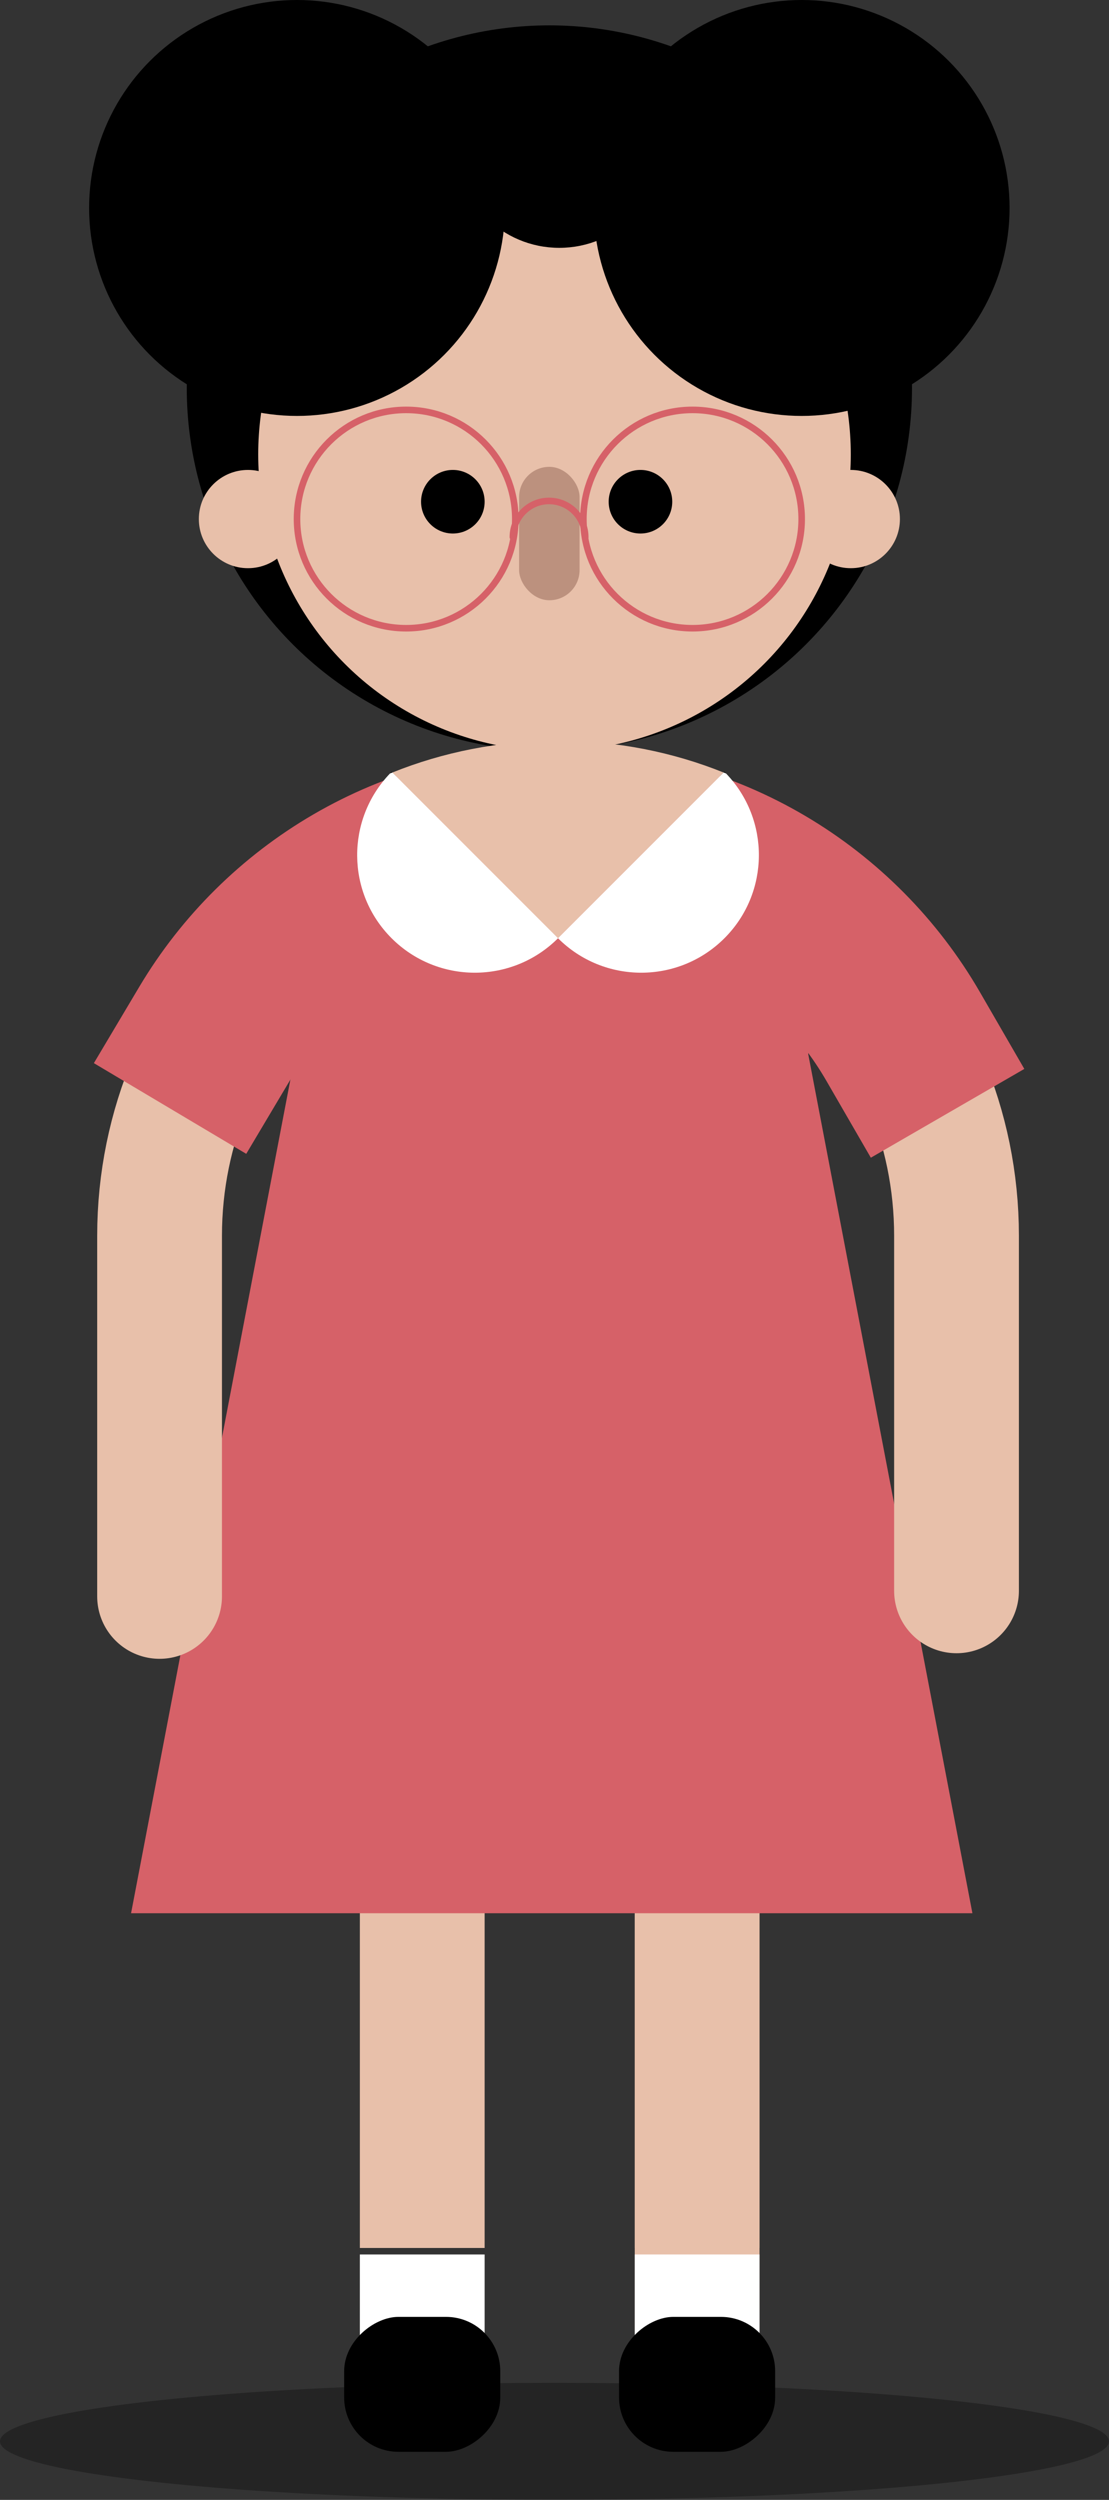 <?xml version="1.0" encoding="UTF-8"?>
<svg id="Warstwa_1" data-name="Warstwa 1" xmlns="http://www.w3.org/2000/svg" viewBox="0 0 168.88 380.57">
  <rect x="0" y="0" width="168.88" height="380.57" fill="#333333" stroke="none"/>
  <defs>
    <style>
      .cls-1, .cls-2 {
        stroke-linecap: round;
      }

      .cls-1, .cls-2, .cls-3, .cls-4 {
        stroke-linejoin: round;
      }

      .cls-1, .cls-2, .cls-5, .cls-6, .cls-7, .cls-4 {
        fill: none;
      }

      .cls-1, .cls-3, .cls-7 {
        stroke: #d66168;
      }

      .cls-2, .cls-5 {
        stroke: #e8c0aa;
      }

      .cls-2, .cls-5, .cls-6, .cls-4 {
        stroke-width: 19px;
      }

      .cls-3 {
        stroke-width: 27px;
      }

      .cls-3, .cls-4 {
        stroke-linecap: square;
      }

      .cls-3, .cls-8 {
        fill: #d66168;
      }

      .cls-5, .cls-6, .cls-7 {
        stroke-miterlimit: 10;
      }

      .cls-6 {
        stroke: #c19978;
      }

      .cls-9 {
        opacity: .3;
      }

      .cls-10, .cls-8, .cls-11, .cls-12, .cls-13 {
        stroke-width: 0px;
      }

      .cls-4 {
        stroke: #fff;
      }

      .cls-11 {
        fill: #bc917e;
      }

      .cls-12 {
        fill: #fff;
      }

      .cls-13 {
        fill: #e8c0aa;
      }
    </style>
  </defs>
  <circle class="cls-10" cx="83.66" cy="59.08" r="55.22"/>
  <line class="cls-6" x1="106.16" y1="342.22" x2="106.16" y2="211.67"/>
  <g class="cls-9">
    <ellipse class="cls-10" cx="84.44" cy="371.66" rx="84.44" ry="8.91"/>
  </g>
  <line class="cls-2" x1="106.16" y1="354.92" x2="106.16" y2="211.67"/>
  <line class="cls-5" x1="64.3" y1="342.22" x2="64.3" y2="211.67"/>
  <line class="cls-4" x1="64.3" y1="356.74" x2="64.3" y2="352.71"/>
  <line class="cls-4" x1="106.16" y1="356.74" x2="106.16" y2="352.71"/>
  <rect class="cls-10" x="54.03" y="351.09" width="20.54" height="23.77" rx="8.26" ry="8.26" transform="translate(-298.68 427.28) rotate(-90)"/>
  <rect class="cls-10" x="95.88" y="351.09" width="20.54" height="23.77" rx="8.26" ry="8.26" transform="translate(-256.82 469.13) rotate(-90)"/>
  <path class="cls-8" d="m148.08,291.26l-25-130.77v-.97c0-21.52-17.23-39.01-38.64-39.45v-.02c-.14,0-.28,0-.42.01-.14,0-.28-.01-.42-.01v.02c-21.41.44-38.64,17.93-38.64,39.45v.97l-25,130.77h128.11Z"/>
  <path class="cls-2" d="m145.66,242.18v-54.04c0-33.51-27.17-60.68-60.68-60.68-33.51,0-60.68,27.17-60.68,60.68v54.89"/>
  <path class="cls-3" d="m137.54,157.8c-10.49-18.14-30.1-30.34-52.56-30.34-22.19,0-41.6,11.91-52.18,29.69"/>
  <rect class="cls-13" x="76.18" y="96.09" width="16.51" height="36.42" rx="8.26" ry="8.26"/>
  <g>
    <circle class="cls-13" cx="84.44" cy="69.18" r="45.12"/>
    <circle class="cls-13" cx="37.76" cy="79.02" r="7.48"/>
    <circle class="cls-13" cx="129.56" cy="79.02" r="7.48"/>
  </g>
  <circle class="cls-10" cx="68.96" cy="76.38" r="4.84"/>
  <circle class="cls-10" cx="97.53" cy="76.38" r="4.84"/>
  <circle class="cls-10" cx="122.08" cy="31.66" r="31.66"/>
  <circle class="cls-10" cx="85.17" cy="21.9" r="15.83"/>
  <circle class="cls-10" cx="45.23" cy="31.66" r="31.66"/>
  <rect class="cls-11" x="79.05" y="71.07" width="9.21" height="20.31" rx="4.6" ry="4.6"/>
  <g>
    <circle class="cls-7" cx="61.85" cy="79.02" r="16.62"/>
    <circle class="cls-7" cx="105.46" cy="79.02" r="16.62"/>
    <path class="cls-1" d="m78.1,81.77c0-3.04,2.47-5.51,5.51-5.51s5.51,2.47,5.51,5.51"/>
  </g>
  <g>
    <path class="cls-13" d="m110.2,117.61c-7.7-3.1-16.23-4.84-25.23-4.84s-17.53,1.74-25.23,4.84l25.23,25.23,25.23-25.23Z"/>
    <path class="cls-10" d="m59.63,117.48c-.09.09-.16.18-.24.27.12-.05.24-.1.36-.15l-.12-.12Z"/>
    <path class="cls-12" d="m59.63,142.83c7,7,18.35,7,25.35,0l-25.23-25.23c-.12.05-.24.1-.36.15-6.74,7.02-6.67,18.17.24,25.08Z"/>
    <path class="cls-10" d="m110.32,117.48l-.12.12c.12.05.24.1.36.15-.08-.09-.16-.18-.24-.27Z"/>
    <path class="cls-12" d="m110.32,142.83c6.91-6.91,6.99-18.06.24-25.08-.12-.05-.24-.1-.36-.15l-25.23,25.23c7,7,18.35,7,25.35,0Z"/>
  </g>
</svg>